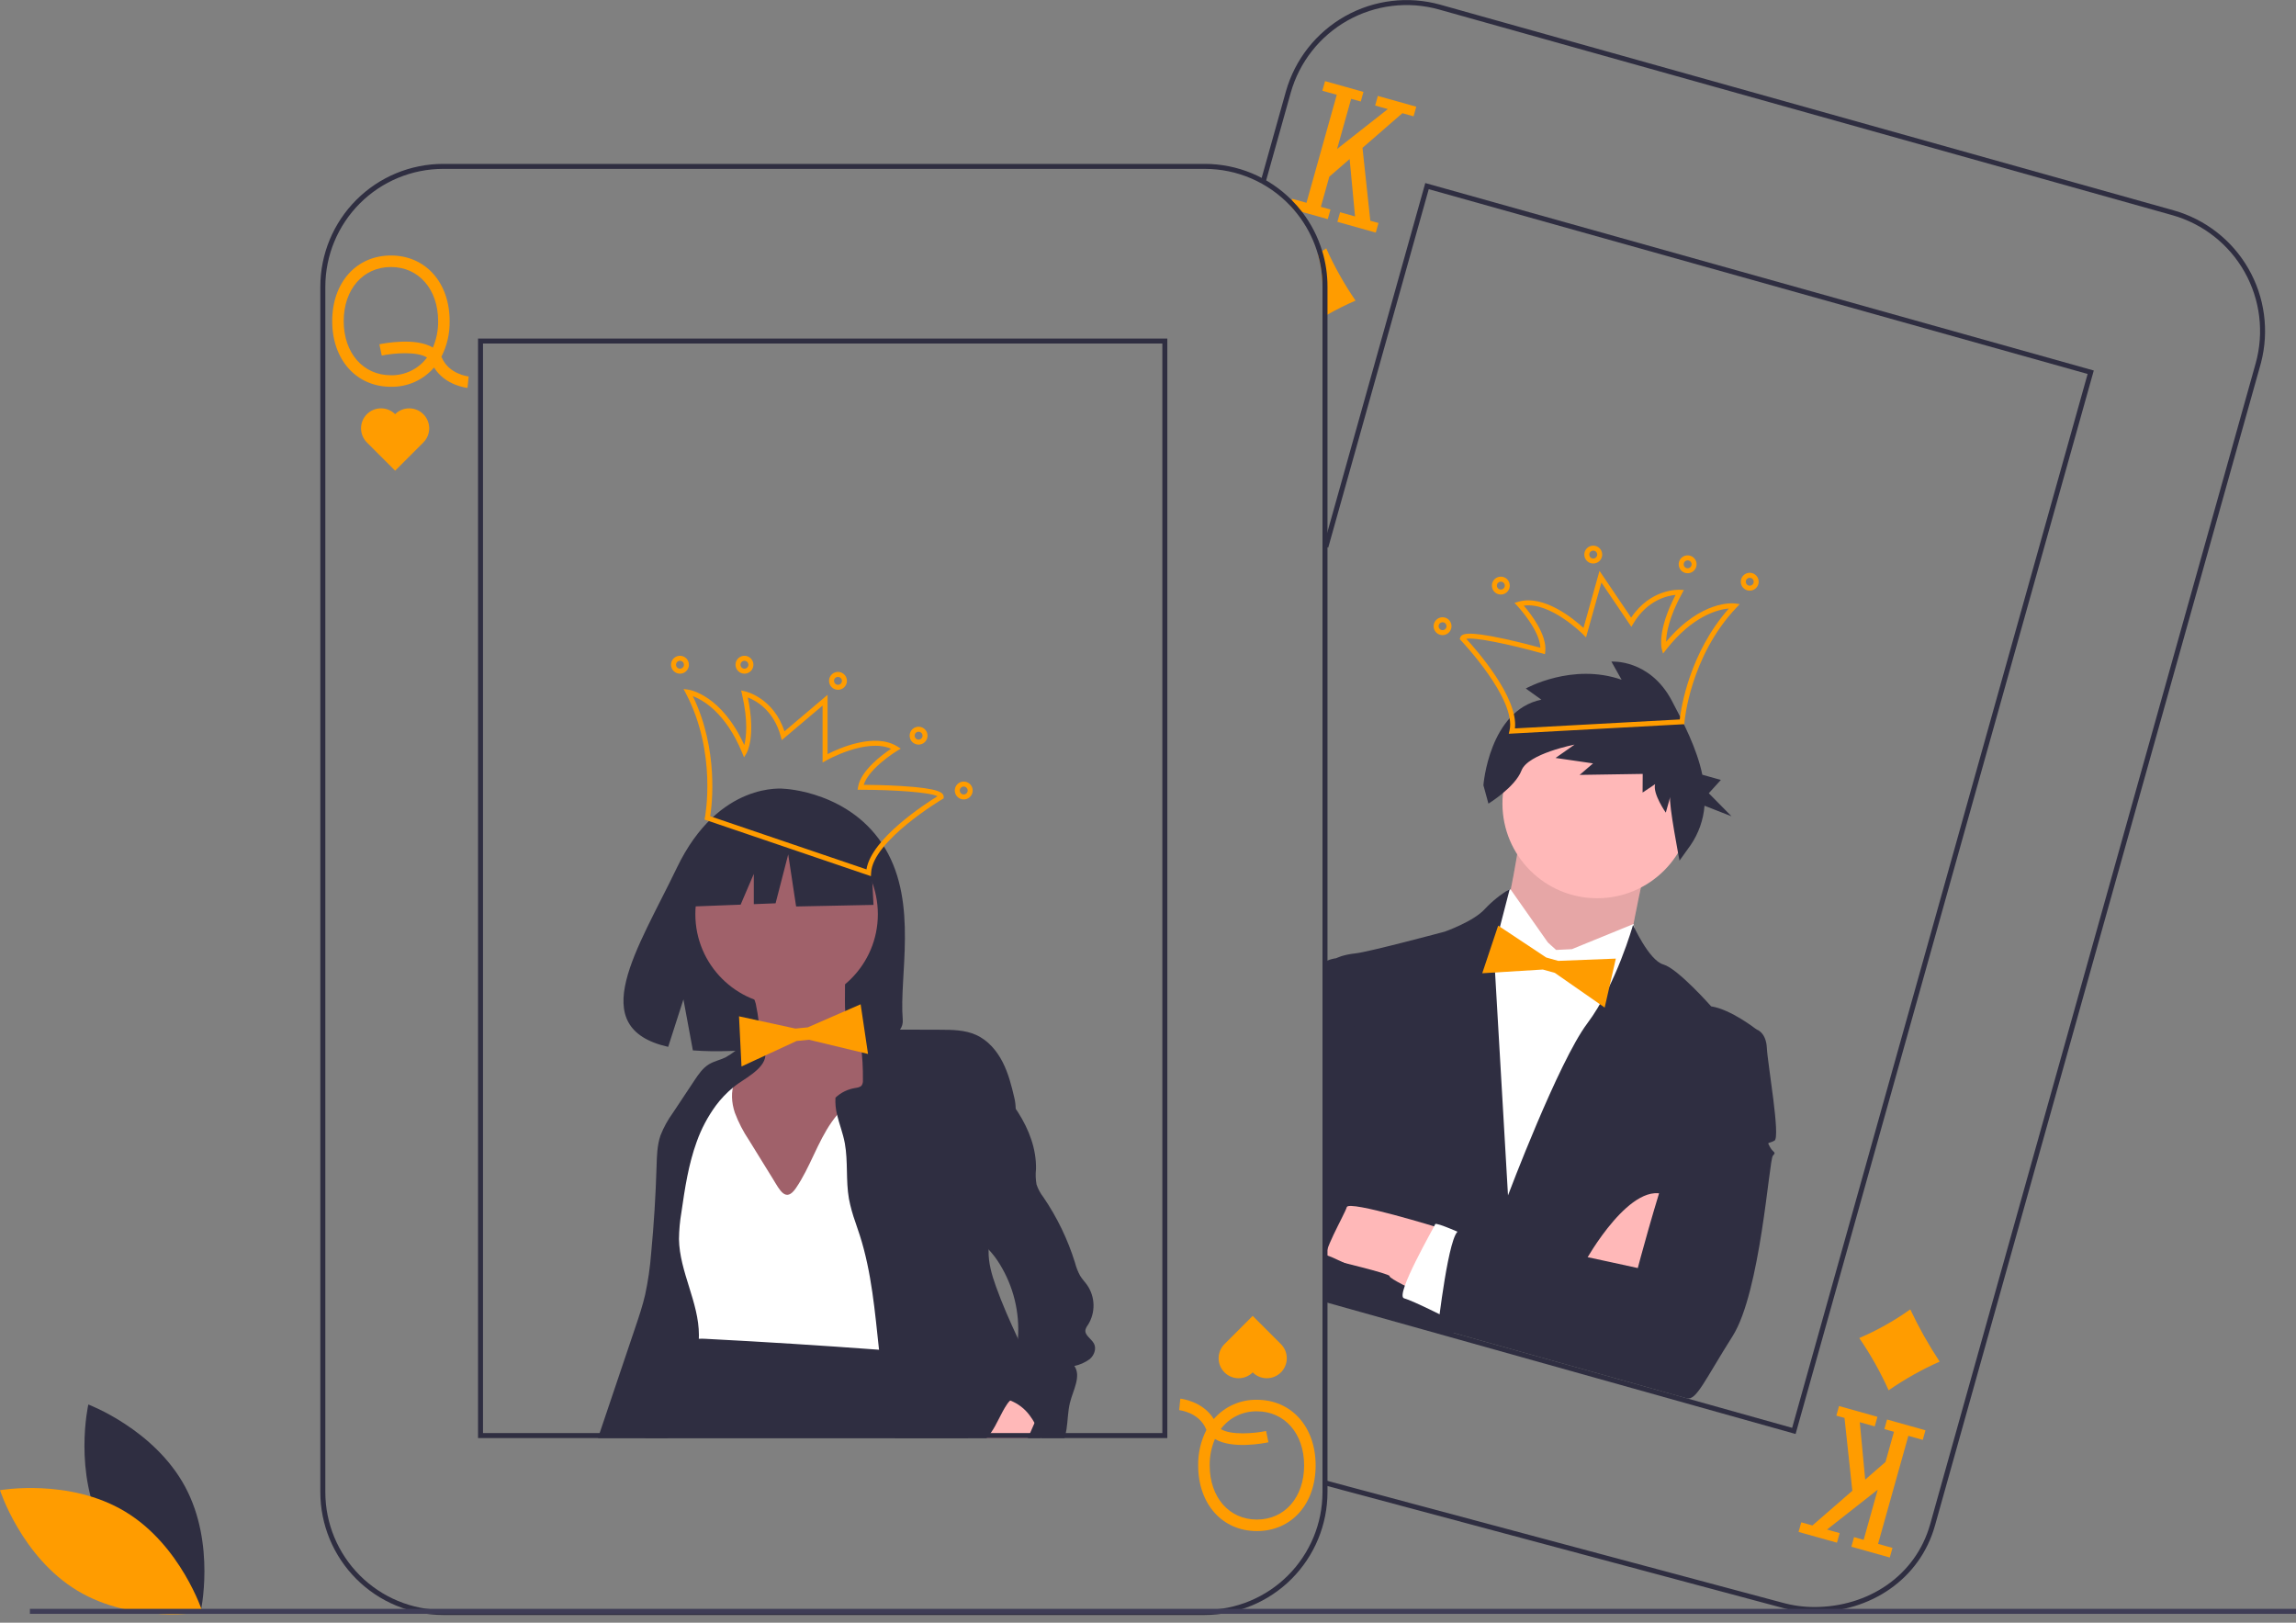 <svg width="150" height="106" viewBox="0 0 150 106" fill="none" xmlns="http://www.w3.org/2000/svg">
<rect x="0" y="0" width="150" height="106" fill="#808080" stroke="none"/>
<g clip-path="url(#clip0_773_289)">
<path d="M118.534 105.303C117.788 105.302 117.046 105.2 116.328 104.998L86.52 97.019L86.607 96.706L116.416 104.684C117.105 104.878 117.818 104.977 118.534 104.977C122.042 104.977 125.154 102.944 126.1 99.568L147.32 23.897H147.319L147.366 23.732C147.923 21.727 147.663 19.583 146.643 17.769C145.622 15.956 143.924 14.62 141.921 14.056L94.007 0.62C92.001 0.06 89.855 0.319 88.04 1.339C86.224 2.359 84.888 4.058 84.323 6.063L82.658 12.001L82.344 11.913L84.009 5.975C84.597 3.887 85.99 2.118 87.88 1.055C89.771 -0.007 92.006 -0.277 94.095 0.306L142.009 13.742C144.07 14.323 145.821 15.687 146.888 17.542C147.956 19.398 148.254 21.598 147.72 23.671L147.721 23.671L147.677 23.828L126.414 99.656C125.428 103.172 122.188 105.303 118.534 105.303Z" fill="#2F2E41"/>
<path d="M84.521 13.692L85.067 13.845L86.746 14.315L86.922 13.687L86.293 13.511L86.845 11.542L88.173 10.389L88.526 14.138L87.549 13.863L87.373 14.491L89.881 15.195L90.057 14.566L89.524 14.418L89.013 9.659L91.619 7.394L92.35 7.599L92.526 6.97L90.016 6.266L89.84 6.895L90.668 7.126L87.353 9.731L88.272 6.455L88.901 6.631L89.076 6.003L86.567 5.299L86.391 5.928L87.332 6.192L85.353 13.247L84.412 12.983L84.388 13.068L84.287 13.433L84.521 13.692Z" fill="#FF9C00"/>
<path d="M88.559 19.636C87.932 19.908 87.32 20.213 86.727 20.55C86.617 20.612 86.508 20.675 86.401 20.739V18.724C86.402 17.999 86.299 17.278 86.096 16.582C86.191 16.524 86.287 16.46 86.381 16.397C86.468 16.34 86.555 16.281 86.642 16.223C87.178 17.415 87.819 18.558 88.559 19.636Z" fill="#FF9C00"/>
<path d="M118.408 99.648L117.678 99.444L117.502 100.071L120.011 100.774L120.187 100.147L119.361 99.915L122.674 97.31L121.755 100.587L121.128 100.411L120.952 101.038L123.461 101.742L123.637 101.115L122.696 100.851L124.675 93.794L125.616 94.058L125.792 93.431L123.283 92.727L123.107 93.354L123.734 93.53L123.182 95.5L121.855 96.653L121.502 92.904L122.479 93.178L122.655 92.551L120.146 91.847L119.97 92.475L120.503 92.624L121.015 97.383L118.408 99.648Z" fill="#FF9C00"/>
<path d="M121.468 87.406C122.643 86.902 123.76 86.274 124.8 85.533C125.358 86.715 125.999 87.856 126.719 88.946C125.552 89.465 124.437 90.092 123.387 90.819C122.85 89.627 122.208 88.484 121.468 87.406Z" fill="#FF9C00"/>
<path d="M99.495 53.495C99.495 53.495 98.671 58.846 98.426 59.116C98.181 59.386 100.136 65.685 100.136 65.685L106.405 62.03C106.405 62.03 107.624 55.268 108.026 55.042C108.427 54.816 99.495 53.495 99.495 53.495Z" fill="#FFB8B8"/>
<path opacity="0.1" d="M99.495 53.495C99.495 53.495 98.671 58.846 98.426 59.116C98.181 59.386 100.136 65.685 100.136 65.685L106.405 62.03C106.405 62.03 107.624 55.268 108.026 55.042C108.427 54.816 99.495 53.495 99.495 53.495Z" fill="black"/>
<path d="M104.344 58.676C107.762 58.676 110.533 55.905 110.533 52.487C110.533 49.069 107.762 46.298 104.344 46.298C100.926 46.298 98.156 49.069 98.156 52.487C98.156 55.905 100.926 58.676 104.344 58.676Z" fill="#FFB8B8"/>
<path d="M101.662 62.053L101.123 61.564L98.698 58.113C98.698 58.113 98.42 57.93 98.156 58.871L97.893 59.812L95.615 60.696L90.575 82.287L104.062 86.069L109.616 64.453L107.007 61.691L106.718 60.359L102.691 62.003L101.662 62.053Z" fill="white"/>
<path d="M86.401 84.499L86.726 84.591L107.73 90.48L114.752 67.247C114.752 67.247 113.091 65.934 111.792 65.739C111.792 65.739 109.609 63.266 108.669 63.003C107.728 62.739 106.687 60.418 106.687 60.418C106.687 60.418 105.588 64.338 103.699 66.853C101.809 69.367 98.519 78.087 98.519 78.087L97.591 62.095L98.633 58.074C98.028 58.433 97.476 58.877 96.995 59.392C96.261 60.2 94.386 60.858 94.386 60.858C94.386 60.858 89.448 62.18 88.575 62.275C87.704 62.367 87.301 62.594 87.301 62.594L86.726 66.55L86.401 68.791V84.499Z" fill="#2F2E41"/>
<path d="M89.267 75.493C89.072 76.791 87.062 82.147 87.062 82.147L86.726 82.485L86.401 82.812V62.973C86.491 62.875 86.603 62.798 86.726 62.747C86.91 62.67 87.104 62.619 87.301 62.594L87.93 62.77C87.93 62.77 89.463 74.193 89.267 75.493Z" fill="#2F2E41"/>
<path d="M103.574 82.38C103.574 82.38 106.656 76.816 108.989 78.147C111.322 79.478 107.582 83.165 107.582 83.165L103.574 82.38Z" fill="#FFB8B8"/>
<path d="M94.033 80.212C94.033 80.212 88.118 78.384 87.986 78.854C87.854 79.325 86.234 82.084 86.705 82.216C87.175 82.348 90.826 83.203 90.782 83.36C90.738 83.516 92.532 84.358 92.532 84.358L94.033 80.212Z" fill="#FFB8B8"/>
<path d="M105.564 62.62L101.8 62.768L101.016 62.548L97.877 60.465L96.837 63.576L100.796 63.333L101.58 63.552L104.835 65.818L105.564 62.62Z" fill="#FF9C00"/>
<path d="M95.448 86.022L94.87 87.253L86.564 84.973L86.401 84.499V81.888L86.726 82.016L87.062 82.147L95.448 86.022Z" fill="#2F2E41"/>
<path d="M95.758 80.695C95.758 80.695 93.807 79.81 93.763 79.967C93.719 80.124 91.101 84.633 91.729 84.809C92.356 84.985 94.576 86.115 94.576 86.115L95.758 80.695Z" fill="white"/>
<path d="M113.655 66.939L114.753 67.246C114.753 67.246 115.38 67.422 115.43 68.451C115.479 69.48 116.331 74.286 115.929 74.511C115.528 74.737 115.415 74.536 115.64 74.938C115.866 75.339 116.067 75.227 115.822 75.496C115.577 75.766 115.016 84.404 113.195 87.277C111.375 90.149 110.822 91.516 110.195 91.341L93.936 86.781C93.936 86.781 94.66 80.388 95.331 80.407C96.003 80.426 106.999 82.833 106.999 82.833C106.999 82.833 111.259 66.436 113.655 66.939Z" fill="#2F2E41"/>
<path d="M100.698 45.704L99.682 44.976C99.682 44.976 102.709 43.275 105.941 44.403L105.275 43.218C105.275 43.218 107.767 43.03 109.218 45.765C109.98 47.203 110.857 48.887 111.215 50.608L112.426 50.948L111.637 51.817L113.122 53.323L111.358 52.633C111.285 53.554 110.973 54.439 110.452 55.202L109.724 56.218C109.724 56.218 109.001 52.467 109.117 52.056L108.828 53.084C108.828 53.084 107.957 51.842 108.13 51.225L107.312 51.772L107.32 50.555L103.2 50.619L104.076 49.867L101.626 49.512L102.868 48.641C102.868 48.641 99.821 49.228 99.401 50.33C98.981 51.431 97.241 52.496 97.241 52.496L96.913 51.295C96.913 51.295 97.284 46.41 100.698 45.704Z" fill="#2F2E41"/>
<path d="M98.57 47.931L98.619 47.72C99.089 45.671 95.469 41.86 95.432 41.822L95.368 41.755L95.393 41.666C95.465 41.41 95.752 41.183 98.269 41.729C99.249 41.941 100.227 42.2 100.636 42.311C100.59 41.142 99.14 39.592 99.125 39.575L98.942 39.382L99.197 39.307C100.869 38.817 102.826 40.442 103.451 41.018L104.497 37.29L106.565 40.345C107.835 38.444 109.672 38.521 109.752 38.526L110.01 38.54L109.886 38.767C109.016 40.359 108.859 41.404 108.85 41.92C111.166 39.169 113.252 39.409 113.343 39.421L113.659 39.463L113.44 39.694C110.409 42.897 110.052 47.122 110.049 47.164L110.038 47.307L98.57 47.931ZM95.793 41.731C96.433 42.425 99.201 45.555 98.972 47.582L109.739 46.997C109.828 46.243 110.374 42.657 112.948 39.749C112.246 39.812 110.591 40.212 108.848 42.44L108.648 42.695L108.563 42.383C108.549 42.333 108.258 41.188 109.467 38.861C108.913 38.913 107.622 39.203 106.71 40.726L106.578 40.946L104.621 38.054L103.616 41.637L103.419 41.438C103.397 41.415 101.297 39.312 99.55 39.563C99.999 40.085 101.071 41.46 100.954 42.541L100.933 42.732L100.748 42.68C98.691 42.103 96.342 41.611 95.793 41.731Z" fill="#FF9C00"/>
<path d="M114.154 38.563C114.043 38.532 113.944 38.468 113.869 38.38C113.793 38.293 113.746 38.185 113.732 38.07C113.718 37.955 113.739 37.839 113.791 37.736C113.844 37.633 113.925 37.548 114.026 37.491C114.127 37.434 114.242 37.409 114.357 37.418C114.472 37.427 114.582 37.47 114.673 37.541C114.764 37.612 114.832 37.709 114.868 37.819C114.903 37.929 114.906 38.047 114.875 38.158C114.833 38.307 114.733 38.434 114.598 38.509C114.463 38.585 114.304 38.605 114.154 38.563ZM114.382 37.752C114.333 37.738 114.281 37.739 114.232 37.755C114.183 37.77 114.141 37.8 114.109 37.841C114.077 37.881 114.058 37.929 114.055 37.98C114.051 38.031 114.062 38.082 114.087 38.127C114.112 38.172 114.15 38.208 114.195 38.231C114.241 38.254 114.292 38.263 114.343 38.257C114.394 38.251 114.442 38.23 114.48 38.197C114.519 38.163 114.547 38.119 114.561 38.07C114.579 38.004 114.571 37.934 114.537 37.874C114.504 37.814 114.448 37.77 114.382 37.752Z" fill="#FF9C00"/>
<path d="M110.098 37.425C109.986 37.394 109.887 37.33 109.812 37.243C109.737 37.155 109.689 37.047 109.675 36.932C109.662 36.817 109.682 36.701 109.734 36.598C109.787 36.495 109.868 36.41 109.969 36.353C110.07 36.297 110.185 36.271 110.3 36.28C110.415 36.289 110.525 36.332 110.616 36.403C110.707 36.475 110.775 36.571 110.811 36.681C110.847 36.791 110.849 36.909 110.818 37.02C110.776 37.169 110.676 37.296 110.541 37.372C110.406 37.448 110.247 37.467 110.098 37.425ZM110.325 36.614C110.276 36.6 110.224 36.601 110.175 36.617C110.127 36.633 110.084 36.663 110.052 36.703C110.021 36.743 110.002 36.792 109.998 36.843C109.994 36.894 110.005 36.945 110.03 36.989C110.055 37.034 110.093 37.07 110.138 37.093C110.184 37.116 110.235 37.125 110.286 37.119C110.337 37.113 110.385 37.092 110.423 37.059C110.462 37.026 110.49 36.982 110.504 36.932C110.523 36.866 110.514 36.796 110.481 36.736C110.447 36.676 110.391 36.632 110.325 36.614Z" fill="#FF9C00"/>
<path d="M103.931 36.79C103.82 36.759 103.72 36.695 103.645 36.608C103.57 36.52 103.522 36.412 103.509 36.297C103.495 36.182 103.515 36.066 103.568 35.963C103.62 35.86 103.702 35.775 103.802 35.718C103.903 35.662 104.018 35.636 104.134 35.645C104.249 35.654 104.359 35.697 104.45 35.768C104.54 35.84 104.608 35.936 104.644 36.046C104.68 36.156 104.682 36.274 104.651 36.385C104.609 36.534 104.51 36.661 104.375 36.736C104.24 36.812 104.08 36.832 103.931 36.79ZM104.158 35.979C104.109 35.965 104.057 35.966 104.008 35.982C103.96 35.998 103.917 36.028 103.885 36.068C103.854 36.108 103.835 36.157 103.831 36.208C103.827 36.259 103.838 36.31 103.863 36.354C103.888 36.399 103.926 36.435 103.972 36.458C104.017 36.481 104.069 36.49 104.119 36.484C104.17 36.478 104.218 36.457 104.257 36.424C104.296 36.391 104.324 36.346 104.337 36.297C104.356 36.231 104.347 36.161 104.314 36.101C104.28 36.041 104.224 35.997 104.158 35.979Z" fill="#FF9C00"/>
<path d="M94.086 41.468C93.975 41.437 93.875 41.373 93.8 41.286C93.725 41.198 93.678 41.09 93.664 40.975C93.65 40.861 93.671 40.744 93.723 40.641C93.775 40.538 93.857 40.453 93.958 40.396C94.058 40.34 94.174 40.314 94.289 40.323C94.404 40.332 94.514 40.375 94.605 40.446C94.696 40.518 94.763 40.614 94.799 40.724C94.835 40.834 94.838 40.952 94.806 41.063C94.764 41.212 94.665 41.339 94.53 41.415C94.395 41.491 94.235 41.51 94.086 41.468ZM94.314 40.657C94.264 40.643 94.212 40.644 94.164 40.66C94.115 40.676 94.072 40.706 94.041 40.746C94.009 40.786 93.99 40.835 93.986 40.886C93.982 40.937 93.993 40.988 94.019 41.032C94.044 41.077 94.081 41.113 94.127 41.136C94.172 41.159 94.224 41.168 94.275 41.162C94.325 41.156 94.373 41.135 94.412 41.102C94.451 41.069 94.479 41.025 94.493 40.975C94.511 40.91 94.503 40.839 94.469 40.779C94.436 40.719 94.38 40.675 94.314 40.657Z" fill="#FF9C00"/>
<path d="M97.893 38.816C97.782 38.785 97.682 38.722 97.607 38.634C97.532 38.546 97.484 38.438 97.471 38.323C97.457 38.209 97.478 38.092 97.53 37.989C97.582 37.886 97.664 37.801 97.764 37.745C97.865 37.688 97.981 37.662 98.096 37.671C98.211 37.68 98.321 37.723 98.412 37.794C98.503 37.866 98.57 37.963 98.606 38.072C98.642 38.182 98.644 38.3 98.613 38.411C98.571 38.561 98.472 38.687 98.337 38.763C98.202 38.839 98.042 38.858 97.893 38.816ZM98.121 38.005C98.071 37.991 98.019 37.992 97.971 38.008C97.922 38.024 97.879 38.054 97.847 38.094C97.816 38.134 97.797 38.183 97.793 38.234C97.789 38.285 97.8 38.336 97.825 38.38C97.85 38.425 97.888 38.461 97.934 38.484C97.979 38.507 98.031 38.516 98.082 38.51C98.132 38.504 98.18 38.483 98.219 38.45C98.258 38.417 98.286 38.373 98.3 38.324C98.318 38.258 98.309 38.187 98.276 38.127C98.242 38.067 98.186 38.023 98.121 38.005Z" fill="#FF9C00"/>
<path d="M117.308 93.673L117.151 93.629L86.451 85.021L86.539 84.707L117.083 93.272L136.387 24.429L93.341 12.358L86.775 35.773L86.461 35.685L93.115 11.957L93.272 12.001L136.789 24.203L136.745 24.36L117.308 93.673Z" fill="#2F2E41"/>
<path d="M6.781 99.976C8.805 103.73 13.101 105.341 13.101 105.341C13.101 105.341 14.115 100.867 12.091 97.113C10.067 93.359 5.771 91.747 5.771 91.747C5.771 91.747 4.757 96.222 6.781 99.976Z" fill="#2F2E41"/>
<path d="M8.172 98.741C11.826 100.94 13.234 105.307 13.234 105.307C13.234 105.307 8.716 106.109 5.062 103.911C1.407 101.712 0 97.345 0 97.345C0 97.345 4.518 96.542 8.172 98.741Z" fill="#FF9C00"/>
<path d="M86.381 16.397C86.101 15.474 85.655 14.609 85.067 13.845C84.857 13.572 84.63 13.312 84.388 13.068C83.644 12.319 82.759 11.725 81.784 11.319C80.809 10.914 79.764 10.706 78.708 10.706H28.946C26.82 10.708 24.782 11.554 23.279 13.057C21.776 14.56 20.93 16.598 20.928 18.724V97.477C20.93 99.602 21.776 101.64 23.279 103.144C24.782 104.647 26.82 105.492 28.946 105.494H78.708C80.834 105.492 82.872 104.647 84.376 103.144C85.879 101.64 86.724 99.602 86.726 97.477V18.724C86.727 17.936 86.611 17.151 86.381 16.397ZM86.4 97.477C86.398 99.516 85.587 101.471 84.145 102.913C82.703 104.355 80.748 105.166 78.708 105.169H28.946C26.907 105.166 24.952 104.355 23.51 102.913C22.068 101.471 21.256 99.516 21.254 97.477V18.724C21.256 16.685 22.068 14.73 23.51 13.288C24.952 11.846 26.907 11.034 28.946 11.032H78.708C79.753 11.031 80.786 11.244 81.745 11.657C82.704 12.07 83.569 12.674 84.287 13.433C84.366 13.517 84.445 13.604 84.521 13.691C85.733 15.088 86.401 16.875 86.4 18.724V97.477Z" fill="#2F2E41"/>
<path d="M28.867 23.362C28.858 23.341 28.846 23.322 28.837 23.302C29.204 22.583 29.389 21.785 29.376 20.978C29.376 18.453 27.799 16.69 25.54 16.69C23.281 16.69 21.703 18.453 21.703 20.978C21.703 23.502 23.281 25.266 25.54 25.266C26.073 25.276 26.602 25.169 27.089 24.952C27.576 24.734 28.009 24.412 28.357 24.008C29.08 25.178 30.478 25.333 30.543 25.339L30.619 24.591C30.566 24.585 29.325 24.44 28.867 23.362ZM25.54 24.513C23.724 24.513 22.455 23.059 22.455 20.978C22.455 18.896 23.724 17.442 25.54 17.442C27.356 17.442 28.624 18.896 28.624 20.978C28.631 21.571 28.514 22.16 28.28 22.705C27.158 22.023 25.069 22.431 24.785 22.49L24.94 23.227C25.707 23.066 27.234 22.937 27.898 23.354C27.626 23.721 27.269 24.017 26.859 24.219C26.449 24.42 25.997 24.521 25.54 24.513Z" fill="#FF9C00"/>
<path d="M25.814 27.055C25.57 26.811 25.238 26.673 24.892 26.674C24.546 26.674 24.214 26.811 23.969 27.056C23.724 27.3 23.587 27.632 23.587 27.978C23.587 28.324 23.724 28.656 23.968 28.901L25.814 30.747L27.66 28.901C27.904 28.656 28.041 28.324 28.041 27.979C28.04 27.633 27.903 27.301 27.658 27.057C27.414 26.812 27.082 26.675 26.737 26.675C26.391 26.674 26.059 26.811 25.814 27.055Z" fill="#FF9C00"/>
<path d="M78.788 93.343C78.797 93.364 78.808 93.383 78.818 93.404C78.451 94.122 78.266 94.92 78.278 95.727C78.278 98.252 79.856 100.015 82.115 100.015C84.374 100.015 85.952 98.252 85.952 95.727C85.952 93.203 84.374 91.439 82.115 91.439C81.582 91.429 81.053 91.536 80.566 91.753C80.079 91.971 79.646 92.293 79.298 92.697C78.575 91.527 77.177 91.372 77.112 91.366L77.036 92.114C77.088 92.12 78.33 92.265 78.788 93.343ZM82.115 92.192C83.931 92.192 85.199 93.646 85.199 95.727C85.199 97.809 83.931 99.263 82.115 99.263C80.299 99.263 79.031 97.809 79.031 95.727C79.023 95.134 79.14 94.545 79.374 94C80.497 94.682 82.586 94.274 82.869 94.215L82.715 93.478C81.947 93.639 80.421 93.768 79.756 93.351C80.029 92.984 80.385 92.688 80.796 92.486C81.206 92.285 81.658 92.184 82.115 92.192V92.192Z" fill="#FF9C00"/>
<path d="M81.84 89.65C82.085 89.894 82.417 90.031 82.763 90.031C83.109 90.031 83.44 89.893 83.685 89.649C83.929 89.404 84.067 89.073 84.067 88.727C84.067 88.381 83.93 88.049 83.686 87.804L81.84 85.958L79.995 87.804C79.751 88.049 79.614 88.381 79.614 88.727C79.614 89.073 79.751 89.404 79.996 89.649C80.241 89.893 80.572 90.031 80.918 90.031C81.264 90.031 81.596 89.894 81.84 89.65Z" fill="#FF9C00"/>
<path d="M57.842 55.447C55.624 51.701 51.237 51.526 51.237 51.526C51.237 51.526 46.963 50.98 44.221 56.686C41.665 62.004 38.137 67.139 43.653 68.384L44.649 65.284L45.266 68.615C46.051 68.672 46.839 68.685 47.626 68.656C53.532 68.465 59.158 68.711 58.977 66.592C58.736 63.774 59.975 59.052 57.842 55.447Z" fill="#2F2E41"/>
<path d="M49.662 68.212C49.672 68.634 49.669 69.079 49.46 69.445C49.044 70.171 48.03 70.279 47.42 70.851C46.779 71.453 46.706 72.429 46.675 73.308C46.643 74.227 46.616 75.176 46.952 76.032C47.157 76.504 47.417 76.95 47.725 77.361C48.098 77.898 48.474 78.433 48.853 78.965C49.056 79.264 49.281 79.547 49.528 79.812C50.207 80.504 51.139 80.887 52.07 81.16C52.671 81.337 53.32 81.474 53.916 81.282C54.311 81.129 54.675 80.905 54.99 80.622C55.434 80.27 55.884 79.91 56.206 79.444C56.706 78.718 56.845 77.808 56.949 76.932C57.256 74.341 57.375 71.731 57.306 69.122C57.319 68.838 57.268 68.554 57.157 68.292C56.848 67.689 56.021 67.56 55.585 67.042C55.212 66.598 55.197 65.965 55.2 65.386L55.208 63.911C55.221 63.786 55.196 63.661 55.137 63.551C55.083 63.492 55.017 63.444 54.945 63.41C54.872 63.377 54.794 63.357 54.714 63.354C53.797 63.202 52.868 63.14 51.939 63.168C51.186 63.191 49.741 63.128 49.09 63.548C48.499 63.928 49.239 64.98 49.376 65.57C49.56 66.439 49.656 67.324 49.662 68.212Z" fill="#A0616A"/>
<path d="M51.39 65.68C54.682 65.68 57.351 63.01 57.351 59.718C57.351 56.425 54.682 53.757 51.39 53.757C48.097 53.757 45.428 56.425 45.428 59.718C45.428 63.01 48.097 65.68 51.39 65.68Z" fill="#A0616A"/>
<path d="M48.935 74.484C48.556 73.921 48.244 73.314 48.005 72.678C47.792 72.034 47.736 71.314 47.989 70.684C47.345 70.311 46.471 70.613 46.001 71.192C45.532 71.77 45.389 72.546 45.347 73.289C45.306 74.033 45.35 74.787 45.188 75.514C44.83 77.123 43.501 78.445 43.403 80.09C43.305 81.708 44.415 83.118 44.961 84.644C45.292 85.596 45.43 86.603 45.368 87.609C45.35 87.933 45.33 88.303 45.559 88.534C45.678 88.638 45.819 88.714 45.971 88.756C48.605 89.683 51.451 89.763 54.242 89.834L58.853 89.951C59.132 89.984 59.414 89.936 59.667 89.814C60.081 89.561 60.136 88.992 60.143 88.507C60.204 84.328 60.026 80.15 59.848 75.975C59.784 74.462 59.718 72.94 59.397 71.459C59.316 71.082 59.182 70.663 58.834 70.497C58.539 70.356 58.19 70.447 57.883 70.56C56.454 71.092 55.219 72.043 54.34 73.288C53.394 74.635 52.928 76.25 52.002 77.606C51.331 78.591 50.942 77.733 50.494 77.008C49.975 76.167 49.455 75.325 48.935 74.484Z" fill="white"/>
<path d="M48.222 70.787C48.104 70.871 47.989 70.958 47.878 71.051C47.463 71.394 47.091 71.785 46.77 72.217C46.24 72.941 45.817 73.738 45.516 74.584C44.976 76.066 44.741 77.639 44.516 79.2C44.418 79.774 44.365 80.356 44.358 80.939C44.393 83.082 45.66 85.068 45.661 87.213C45.661 87.294 45.66 87.374 45.655 87.455C45.64 87.806 45.598 88.156 45.531 88.501C45.438 89.004 45.305 89.501 45.173 89.996C44.84 91.237 44.482 92.524 43.834 93.613C43.769 93.724 43.699 93.833 43.627 93.939H39.067C39.103 93.83 39.14 93.722 39.176 93.613C39.953 91.312 40.729 89.011 41.505 86.711C41.743 86.007 41.981 85.3 42.148 84.577C42.34 83.684 42.471 82.779 42.541 81.869C42.72 79.981 42.838 78.09 42.894 76.195C42.915 75.514 42.93 74.818 43.15 74.173C43.356 73.648 43.629 73.151 43.961 72.695C44.432 71.986 44.902 71.278 45.373 70.569C45.635 70.175 45.911 69.769 46.315 69.524C46.652 69.317 47.052 69.242 47.407 69.068C47.631 68.941 47.845 68.799 48.049 68.642C48.58 68.266 49.204 67.871 49.661 68.255C49.736 68.316 49.799 68.39 49.85 68.472C49.876 68.512 49.9 68.554 49.92 68.597C50.36 69.548 48.813 70.369 48.222 70.787Z" fill="#2F2E41"/>
<path d="M63.244 93.939H42.124C42.238 93.835 42.35 93.726 42.459 93.613C42.476 93.597 42.49 93.581 42.507 93.564C43.314 92.726 43.498 91.695 43.904 90.603C44.209 89.781 44.513 88.959 44.818 88.138C44.866 87.978 44.945 87.829 45.05 87.7C45.139 87.608 45.249 87.542 45.371 87.507C45.464 87.479 45.559 87.462 45.655 87.455C45.792 87.446 45.93 87.446 46.067 87.455C49.857 87.651 53.644 87.889 57.428 88.17C57.917 88.208 58.406 88.245 58.894 88.283C59.293 88.579 59.687 88.893 60.063 89.226C61.287 90.3 62.347 91.566 62.954 93.061C63.028 93.242 63.094 93.426 63.15 93.613C63.186 93.721 63.217 93.83 63.244 93.939Z" fill="#2F2E41"/>
<path d="M56.861 55.086L52.527 52.816L46.542 53.745L45.304 59.214L48.386 59.095L49.247 57.086V59.062L50.67 59.007L51.495 55.809L52.011 59.214L57.067 59.111L56.861 55.086Z" fill="#2F2E41"/>
<path d="M63.244 93.939H58.476C58.441 93.831 58.409 93.722 58.378 93.613C58.041 92.402 57.794 91.167 57.639 89.919C57.588 89.563 57.544 89.204 57.503 88.848C57.477 88.621 57.453 88.397 57.428 88.17C57.155 85.656 56.945 83.116 56.176 80.709C56.083 80.418 55.982 80.128 55.884 79.838C55.704 79.339 55.562 78.826 55.461 78.305C55.252 77.113 55.409 75.879 55.194 74.688C55.073 74.024 54.834 73.439 54.689 72.83C54.597 72.462 54.56 72.083 54.581 71.704C54.932 71.373 55.374 71.154 55.85 71.076C56.015 71.048 56.2 71.027 56.3 70.895C56.358 70.795 56.385 70.678 56.375 70.563C56.386 69.794 56.342 69.026 56.243 68.265C56.21 67.998 56.169 67.731 56.121 67.465C56.119 67.452 56.116 67.441 56.114 67.427C56.511 67.255 56.959 67.253 57.391 67.255C57.862 67.257 58.331 67.257 58.8 67.258C59.668 67.261 60.536 67.264 61.404 67.266C62.212 67.268 63.047 67.276 63.782 67.61C64.541 67.957 65.117 68.626 65.498 69.369C65.879 70.112 66.086 70.929 66.274 71.742C66.326 71.967 66.353 72.197 66.355 72.427C66.391 74.261 65.023 76.108 64.886 77.983C64.842 78.59 64.893 79.203 64.837 79.81C64.782 80.419 64.619 81.016 64.59 81.625C64.588 81.656 64.586 81.688 64.586 81.719C64.569 82.512 64.8 83.289 65.067 84.037C65.481 85.198 65.984 86.323 66.503 87.442C67.005 88.525 67.52 89.603 67.982 90.701C68.223 91.211 68.385 91.754 68.463 92.312C68.514 92.76 68.428 93.214 68.217 93.613C68.162 93.712 68.097 93.804 68.023 93.888L68.02 93.892C68.005 93.908 67.99 93.924 67.976 93.939H63.244Z" fill="#2F2E41"/>
<path d="M67.787 92.268C67.767 92.485 67.708 92.696 67.612 92.892C67.604 92.911 67.596 92.929 67.588 92.949C67.494 93.172 67.397 93.392 67.298 93.613C67.249 93.721 67.2 93.83 67.15 93.939H64.453C64.55 93.837 64.641 93.728 64.723 93.613C65.137 93.038 65.376 92.34 65.798 91.719C65.855 91.634 65.921 91.555 65.995 91.484C66.671 90.83 67.829 90.963 67.787 92.268Z" fill="#FFB8B8"/>
<path d="M69.542 93.939C69.577 93.832 69.606 93.723 69.629 93.613C69.648 93.527 69.665 93.442 69.677 93.356C69.764 92.787 69.762 92.206 69.897 91.647C70.088 90.848 70.66 89.901 70.189 89.229C70.555 89.154 70.9 88.999 71.2 88.776C71.481 88.532 71.643 88.108 71.474 87.776C71.306 87.449 70.852 87.232 70.914 86.869C70.945 86.754 70.999 86.646 71.073 86.553C71.32 86.163 71.448 85.71 71.441 85.249C71.433 84.787 71.292 84.338 71.033 83.957C70.884 83.745 70.702 83.559 70.567 83.338C70.419 83.067 70.306 82.779 70.23 82.48C69.759 80.964 69.066 79.527 68.173 78.216C67.975 77.963 67.821 77.679 67.718 77.375C67.658 77.046 67.646 76.71 67.682 76.377C67.715 75.061 67.223 73.776 66.515 72.668C66.463 72.587 66.409 72.507 66.355 72.427C65.671 71.419 64.823 70.535 63.977 69.657C63.629 69.82 63.321 69.926 63.14 70.265C63.051 70.456 62.997 70.661 62.979 70.871C62.748 72.483 62.547 74.105 62.391 75.725C62.313 76.545 62.233 77.371 62.326 78.188C62.419 79.006 62.697 79.825 63.251 80.432C63.598 80.814 64.037 81.097 64.414 81.449C64.474 81.506 64.533 81.564 64.59 81.624C64.861 81.913 65.101 82.229 65.308 82.567C66.21 84.026 66.629 85.732 66.503 87.442C66.481 87.75 66.44 88.057 66.381 88.361C66.309 88.795 66.163 89.214 65.948 89.599C65.777 89.88 65.552 90.126 65.397 90.418C65.243 90.709 65.169 91.072 65.323 91.364C65.552 91.364 65.78 91.404 65.995 91.484C66.502 91.68 66.943 92.016 67.266 92.454C67.384 92.611 67.492 92.776 67.588 92.949C67.709 93.163 67.816 93.385 67.91 93.613C67.95 93.703 67.987 93.796 68.023 93.888C68.031 93.904 68.037 93.921 68.042 93.939H69.542Z" fill="#2F2E41"/>
<path d="M56.226 65.603L52.773 67.11L51.963 67.19L48.281 66.389L48.443 69.665L52.043 68L52.853 67.92L56.709 68.848L56.226 65.603Z" fill="#FF9C00"/>
<path d="M63.15 93.613C63.186 93.721 63.217 93.83 63.244 93.939H64.453C64.55 93.837 64.641 93.728 64.723 93.613H63.15ZM31.23 22.115V93.939H76.262V22.115H31.23ZM75.937 93.613H31.555V22.441H75.937V93.613ZM63.15 93.613C63.186 93.721 63.217 93.83 63.244 93.939H64.453C64.55 93.837 64.641 93.728 64.723 93.613H63.15Z" fill="#2F2E41"/>
<path d="M46.026 53.537L46.054 53.397C46.062 53.355 46.859 49.191 44.806 45.289L44.657 45.007L44.973 45.052C45.064 45.065 47.137 45.397 48.624 48.671C48.754 48.172 48.886 47.123 48.478 45.355L48.42 45.103L48.672 45.159C48.75 45.177 50.54 45.599 51.249 47.772L54.066 45.389V49.26C54.824 48.875 57.147 47.838 58.624 48.761L58.849 48.902L58.621 49.039C58.602 49.051 56.787 50.152 56.428 51.266C56.852 51.269 57.862 51.284 58.864 51.344C61.434 51.498 61.65 51.794 61.65 52.06V52.153L61.57 52.2C61.524 52.227 57.01 54.918 56.91 57.018L56.899 57.234L46.026 53.537ZM56.22 51.59H56.028L56.06 51.401C56.239 50.328 57.642 49.294 58.215 48.913C56.601 48.2 54.011 49.657 53.984 49.673L53.74 49.812V46.091L51.075 48.346L51.007 48.1C50.54 46.387 49.376 45.759 48.856 45.559C49.392 48.126 48.802 49.15 48.776 49.194L48.609 49.472L48.486 49.172C47.409 46.556 45.923 45.724 45.264 45.474C46.958 48.969 46.516 52.57 46.398 53.319L56.607 56.791C56.933 54.777 60.444 52.51 61.247 52.014C60.751 51.751 58.356 51.59 56.22 51.59Z" fill="#FF9C00"/>
<path d="M43.839 43.422C43.839 43.307 43.873 43.194 43.937 43.098C44.002 43.002 44.093 42.927 44.2 42.883C44.306 42.838 44.424 42.827 44.537 42.849C44.65 42.872 44.754 42.928 44.836 43.009C44.918 43.091 44.974 43.195 44.996 43.308C45.019 43.422 45.007 43.539 44.963 43.646C44.919 43.753 44.844 43.844 44.748 43.908C44.651 43.972 44.539 44.007 44.423 44.007C44.268 44.006 44.12 43.945 44.01 43.835C43.901 43.726 43.839 43.577 43.839 43.422ZM44.165 43.422C44.165 43.473 44.18 43.523 44.208 43.566C44.237 43.608 44.277 43.642 44.324 43.661C44.371 43.681 44.423 43.686 44.474 43.676C44.524 43.666 44.57 43.641 44.606 43.605C44.642 43.569 44.667 43.523 44.676 43.473C44.687 43.423 44.681 43.371 44.662 43.323C44.642 43.276 44.609 43.236 44.567 43.207C44.524 43.179 44.474 43.164 44.423 43.164C44.355 43.164 44.289 43.191 44.24 43.24C44.192 43.288 44.165 43.354 44.165 43.422Z" fill="#FF9C00"/>
<path d="M48.052 43.422C48.052 43.307 48.087 43.194 48.151 43.098C48.215 43.002 48.306 42.927 48.413 42.883C48.52 42.838 48.637 42.827 48.75 42.849C48.864 42.872 48.968 42.928 49.05 43.009C49.131 43.091 49.187 43.195 49.209 43.308C49.232 43.422 49.22 43.539 49.176 43.646C49.132 43.753 49.057 43.844 48.961 43.908C48.865 43.972 48.752 44.007 48.636 44.007C48.481 44.006 48.333 43.945 48.224 43.835C48.114 43.726 48.052 43.577 48.052 43.422ZM48.378 43.422C48.378 43.473 48.393 43.523 48.422 43.566C48.45 43.608 48.49 43.642 48.538 43.661C48.585 43.681 48.637 43.686 48.687 43.676C48.737 43.666 48.783 43.641 48.819 43.605C48.855 43.569 48.88 43.523 48.89 43.473C48.9 43.423 48.895 43.371 48.875 43.323C48.856 43.276 48.822 43.236 48.78 43.207C48.737 43.179 48.688 43.164 48.636 43.164C48.568 43.164 48.502 43.191 48.454 43.24C48.405 43.288 48.378 43.354 48.378 43.422Z" fill="#FF9C00"/>
<path d="M54.162 44.476C54.162 44.36 54.196 44.247 54.26 44.151C54.324 44.055 54.416 43.98 54.522 43.936C54.629 43.892 54.746 43.88 54.86 43.903C54.973 43.925 55.077 43.981 55.159 44.063C55.241 44.144 55.296 44.248 55.319 44.362C55.341 44.475 55.33 44.593 55.285 44.699C55.241 44.806 55.166 44.897 55.07 44.962C54.974 45.026 54.861 45.06 54.746 45.06C54.591 45.06 54.442 44.998 54.333 44.889C54.223 44.779 54.162 44.631 54.162 44.476ZM54.487 44.476C54.487 44.527 54.502 44.577 54.531 44.619C54.559 44.662 54.6 44.695 54.647 44.715C54.694 44.734 54.746 44.739 54.796 44.729C54.846 44.719 54.892 44.695 54.929 44.659C54.965 44.622 54.989 44.576 54.999 44.526C55.009 44.476 55.004 44.424 54.985 44.377C54.965 44.33 54.932 44.289 54.889 44.261C54.847 44.233 54.797 44.217 54.746 44.217C54.677 44.217 54.612 44.245 54.563 44.293C54.515 44.342 54.487 44.407 54.487 44.476Z" fill="#FF9C00"/>
<path d="M62.377 51.638C62.377 51.523 62.412 51.41 62.476 51.314C62.54 51.218 62.631 51.143 62.738 51.099C62.845 51.054 62.962 51.043 63.076 51.065C63.189 51.088 63.293 51.144 63.375 51.225C63.456 51.307 63.512 51.411 63.535 51.524C63.557 51.638 63.546 51.755 63.501 51.862C63.457 51.969 63.382 52.06 63.286 52.124C63.19 52.188 63.077 52.222 62.962 52.222C62.807 52.222 62.658 52.161 62.549 52.051C62.439 51.942 62.378 51.793 62.377 51.638ZM62.703 51.638C62.703 51.689 62.718 51.739 62.747 51.782C62.775 51.824 62.816 51.858 62.863 51.877C62.91 51.897 62.962 51.902 63.012 51.892C63.062 51.882 63.108 51.857 63.144 51.821C63.181 51.785 63.205 51.739 63.215 51.689C63.225 51.639 63.22 51.587 63.2 51.539C63.181 51.492 63.148 51.452 63.105 51.423C63.063 51.395 63.013 51.38 62.962 51.38C62.893 51.38 62.827 51.407 62.779 51.456C62.73 51.504 62.703 51.57 62.703 51.638Z" fill="#FF9C00"/>
<path d="M59.428 48.057C59.428 47.941 59.462 47.828 59.527 47.732C59.591 47.636 59.682 47.561 59.789 47.517C59.896 47.473 60.013 47.461 60.126 47.484C60.24 47.506 60.344 47.562 60.426 47.644C60.507 47.725 60.563 47.83 60.586 47.943C60.608 48.056 60.596 48.174 60.552 48.281C60.508 48.387 60.433 48.478 60.337 48.543C60.241 48.607 60.128 48.641 60.012 48.641C59.858 48.641 59.709 48.579 59.599 48.47C59.49 48.36 59.428 48.212 59.428 48.057ZM59.754 48.057C59.754 48.108 59.769 48.158 59.797 48.201C59.826 48.243 59.866 48.276 59.913 48.296C59.961 48.315 60.013 48.321 60.063 48.31C60.113 48.3 60.159 48.276 60.195 48.24C60.231 48.204 60.256 48.157 60.266 48.107C60.276 48.057 60.271 48.005 60.251 47.958C60.232 47.911 60.199 47.87 60.156 47.842C60.114 47.814 60.063 47.798 60.012 47.798C59.944 47.798 59.878 47.826 59.83 47.874C59.781 47.923 59.754 47.988 59.754 48.057Z" fill="#FF9C00"/>
<path d="M150 105.095H1.954V105.421H150V105.095Z" fill="#3F3D56"/>
</g>
<defs>
<clipPath id="clip0_773_289">
<rect width="150" height="105.494" fill="white"/>
</clipPath>
</defs>
</svg>
